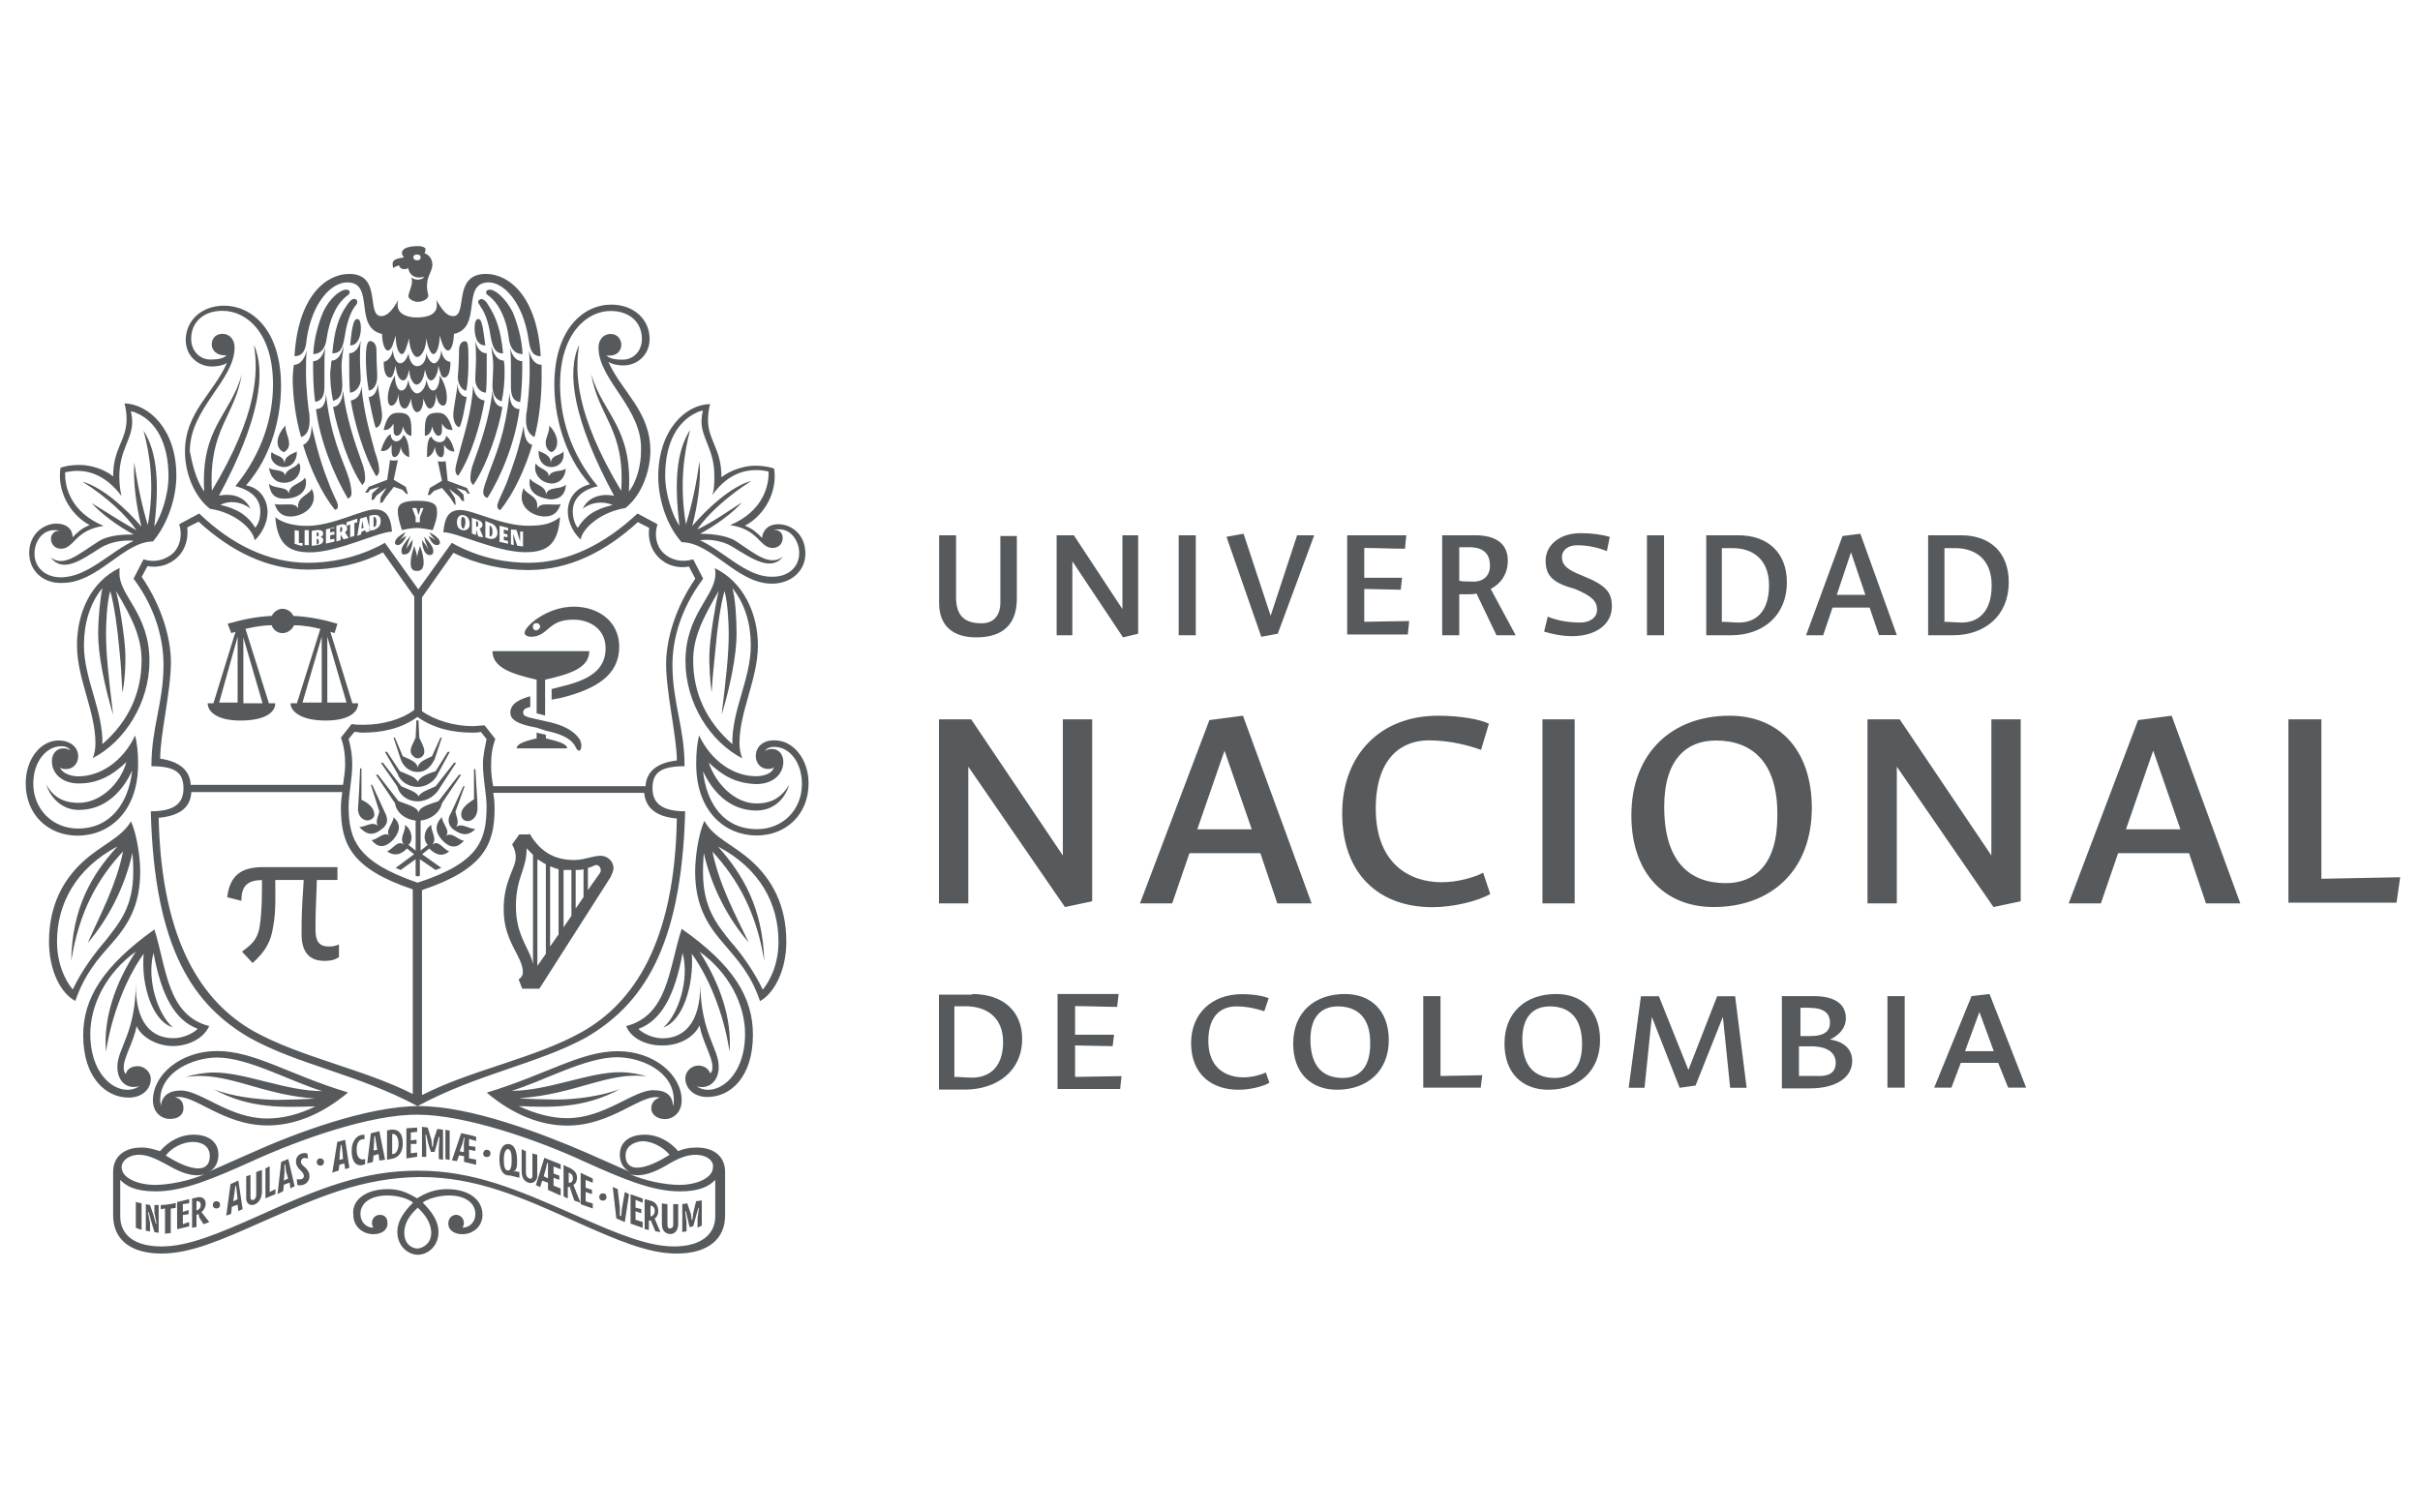 <?xml version="1.0" encoding="utf-8"?>
<!-- Generator: Adobe Illustrator 26.0.3, SVG Export Plug-In . SVG Version: 6.00 Build 0)  -->
<svg version="1.1" id="Capa_1" xmlns="http://www.w3.org/2000/svg" xmlns:xlink="http://www.w3.org/1999/xlink" x="0px" y="0px"
	 viewBox="0 0 160 100" style="enable-background:new 0 0 160 100;" xml:space="preserve">
<style type="text/css">
	.st0{fill:#565A5D;}
</style>
<path class="st0" d="M128.61,41.11c0.28,0,0.71,0.05,1.09,0.05c0.99,0,1.98-0.59,1.98-2.46c0-1.73-1.09-2.46-2.41-2.46h-0.71v4.88
	H128.61z M129.65,35.39c1.93,0,3.16,1.13,3.16,3.11c0,2.22-1.6,3.5-3.68,3.5h-1.65v-6.61H129.65z M122.38,36.52l-0.94,2.81h1.89
	L122.38,36.52z M123.61,40.17h-2.45L120.54,42h-1.13l2.41-6.56l1.18-0.15l2.41,6.7h-1.18L123.61,40.17z M113.89,41.11
	c0.28,0,0.71,0.05,1.09,0.05c0.99,0,1.98-0.59,1.98-2.46c0-1.73-1.09-2.46-2.41-2.46h-0.71v4.88H113.89z M114.93,35.39
	c1.93,0,3.21,1.13,3.21,3.11c0,2.22-1.6,3.5-3.68,3.5h-1.65v-6.61H114.93z M110.02,42h-1.13v-6.61h1.13V42z M102.19,37.07
	c0-1.04,0.94-1.82,2.31-1.82c0.75,0,1.46,0.1,1.93,0.25l-0.19,0.94c-0.61-0.25-1.27-0.39-1.98-0.39c-0.57,0-0.99,0.3-0.99,0.79
	c0,0.54,0.38,0.84,1.37,1.23c1.6,0.64,1.93,1.13,1.93,2.02c0,1.18-1.04,1.97-2.64,1.97c-0.66,0-1.37-0.15-1.84-0.3l0.24-0.99
	c0.61,0.25,1.32,0.39,2.17,0.39c0.57,0,1.09-0.3,1.09-0.84c0-0.54-0.28-0.89-1.46-1.38C102.71,38.55,102.19,38.1,102.19,37.07z
	 M98.51,37.41c0-0.79-0.42-1.23-1.37-1.23c-0.24,0-0.42,0-0.66,0v2.22c0.24,0.05,0.52,0.05,0.85,0.05
	C97.89,38.5,98.51,38.2,98.51,37.41z M96.48,39.29V42h-1.13v-6.61h2.17c1.37,0,2.17,0.54,2.17,1.68c0,0.89-0.47,1.53-1.13,1.87
	l1.65,3.06h-1.27l-1.32-2.76c-0.19,0.05-0.38,0.05-0.52,0.05C96.9,39.29,96.67,39.29,96.48,39.29z M89.02,35.39h3.96l-0.09,0.89
	c-0.9,0-1.79-0.05-2.69-0.05v1.97h2.5l-0.09,0.79l-2.41-0.05v2.17l2.97-0.05l-0.09,0.89h-4.01v-6.56H89.02z M81.09,35.49l1.13-0.2
	l1.79,5.42l1.75-5.32h1.13l-2.41,6.51l-1.09,0.2L81.09,35.49z M79.06,42h-1.13v-6.61h1.13V42z M74.25,42.14l-3.35-5.03V42h-1.04
	v-6.61H71l3.21,4.88v-4.88h1.04v6.51L74.25,42.14z M62.08,35.39h1.13v4.09c0,1.28,0.61,1.73,1.7,1.73c0.71,0,1.23-0.44,1.23-1.38
	v-4.39h1.09v4.14c0,1.68-0.9,2.56-2.69,2.56c-1.51,0-2.45-0.74-2.45-2.27V35.39z"/>
<path class="st0" d="M151.35,47.56h2.13V58.1l5.21-0.1l-0.24,1.68h-7.15V47.56H151.35z M142.36,49.63l-1.8,5.2h3.6L142.36,49.63z
	 M144.73,56.41h-4.69l-1.14,3.32h-2.13l4.59-12.12l2.22-0.29l4.54,12.41h-2.27L144.73,56.41z M131.8,59.97l-6.39-9.28v9.04h-1.94
	V47.56h2.13l6.06,9v-9h1.94v12.03L131.8,59.97z M113.44,48.96c-1.89,0-3.41,1.2-3.41,4.38c0,3.61,1.66,5.05,4.07,5.05
	c1.89,0,3.41-1.2,3.41-4.43C117.56,50.4,115.85,48.96,113.44,48.96z M113.3,59.97c-3.22,0-5.44-2.21-5.44-6.06
	c0-4.14,2.7-6.59,6.49-6.59c3.22,0,5.44,2.21,5.44,6.11C119.78,57.57,117.08,59.97,113.3,59.97z M104.11,59.73h-2.13V47.56h2.13
	V59.73z M98.53,59.11c-0.85,0.48-2.46,0.87-3.83,0.87c-3.46,0-5.96-2.12-5.96-6.21c0-3.8,2.46-6.45,6.34-6.45
	c1.47,0,2.79,0.24,3.36,0.53l-0.52,1.73c-0.8-0.29-2.04-0.63-3.46-0.63c-1.7,0-3.5,1.06-3.5,4.52c0,3.66,2.27,4.86,4.35,4.86
	c1.09,0,2.22-0.34,2.75-0.63L98.53,59.11z M80.96,49.63l-1.8,5.2h3.6L80.96,49.63z M83.33,56.41h-4.69l-1.14,3.32h-2.13l4.59-12.12
	l2.22-0.29l4.54,12.41h-2.27L83.33,56.41z M70.41,59.97l-6.39-9.28v9.04h-1.94V47.56h2.13l6.06,9v-9h1.94v12.03L70.41,59.97z"/>
<path class="st0" d="M69.87,65.72h4.09l-0.1,0.85c-0.93,0-1.85-0.05-2.78-0.05v1.89h2.58l-0.1,0.76l-2.48-0.05v2.08l3.07-0.05
	L74.06,72h-4.14v-6.28H69.87z M63.15,71.2c0.29,0,0.73,0.05,1.12,0.05c1.02,0,2.05-0.57,2.05-2.36c0-1.65-1.12-2.36-2.48-2.36H63.1
	v4.67H63.15z M64.27,65.72c2,0,3.31,1.09,3.31,2.97c0,2.12-1.66,3.35-3.8,3.35h-1.7v-6.28h2.19V65.72z"/>
<path class="st0" d="M130.87,66.91l-0.95,2.59h1.9L130.87,66.91z M132.11,70.27h-2.47l-0.62,1.64h-1.14l2.47-6.05l1.19-0.14
	l2.42,6.19h-1.19L132.11,70.27z M125.93,71.91h-1.14v-6.05h1.14V71.91z M121.37,70.27c0-0.68-0.57-1.09-1.62-1.09
	c-0.24,0-0.52,0-0.81,0v1.96c0.33,0,0.76,0,1.19,0C120.85,71.18,121.37,70.96,121.37,70.27z M120.99,67.63c0-0.64-0.38-1-1.43-1
	c-0.14,0-0.33,0-0.52,0v1.87c0.24,0,0.48,0,0.67,0C120.66,68.5,120.99,68.14,120.99,67.63z M117.86,65.86h2.04
	c1.38,0,2.14,0.5,2.14,1.46c0,0.68-0.48,1.14-1.05,1.41c0.71,0.09,1.47,0.5,1.47,1.41c0,1.09-1.05,1.82-2.8,1.82h-1.85v-6.1H117.86z
	 M109.21,67.23l-0.48,4.69h-1.05l0.81-6.05h1.19l1.95,4.87l1.9-4.87h1.19l0.76,6.05h-1.09l-0.48-4.69l-1.81,4.55h-0.05l-1,0.14
	L109.21,67.23z M102.46,66.54c-1,0-1.81,0.59-1.81,2.18c0,1.82,0.86,2.55,2.14,2.55c1,0,1.81-0.59,1.81-2.23
	C104.6,67.27,103.75,66.54,102.46,66.54z M102.37,72.05c-1.71,0-2.9-1.09-2.9-3.05c0-2.09,1.43-3.28,3.42-3.28
	c1.71,0,2.9,1.09,2.9,3.05C105.79,70.82,104.36,72.05,102.37,72.05z M94.1,65.86h1.14v5.28L98,71.09l-0.1,0.82h-3.8V65.86z
	 M88.45,66.54c-1,0-1.81,0.59-1.81,2.18c0,1.82,0.86,2.55,2.14,2.55c1,0,1.81-0.59,1.81-2.23C90.63,67.27,89.73,66.54,88.45,66.54z
	 M88.4,72.05c-1.71,0-2.9-1.09-2.9-3.05c0-2.09,1.43-3.28,3.42-3.28c1.71,0,2.9,1.09,2.9,3.05C91.82,70.82,90.39,72.05,88.4,72.05z
	 M83.93,71.59c-0.48,0.27-1.33,0.46-2.04,0.46c-1.81,0-3.14-1.05-3.14-3.09c0-1.91,1.33-3.23,3.37-3.23c0.81,0,1.47,0.14,1.76,0.27
	l-0.29,0.86c-0.43-0.14-1.09-0.32-1.85-0.32c-0.9,0-1.85,0.5-1.85,2.28c0,1.82,1.19,2.41,2.33,2.41c0.57,0,1.19-0.18,1.47-0.32
	L83.93,71.59z"/>
<path class="st0" d="M46.53,56.39c-0.05,0.71-0.05,0.9-0.05,1.28c0,2.32,0.89,3.41,1.79,4.54c0.71,0.8,1.55,1.94,2.16,3.22
	c0.47-0.57,1.04-1.66,1.04-3.17c0-2.51-1.22-4.83-4-6.29c1.65,1.85,2.96,4.07,3.06,7.57c-0.52-3.22-1.74-5.39-3.43-7.24
	c0.47,2.22,1.46,4.07,2.4,6.01C48.18,60.79,47.05,58.7,46.53,56.39z M46.86,50.42c0.47,1.42,1.74,2.7,3.15,2.7
	c0.99,0,1.65-0.38,2.16-1.23c-0.28,0.99-1.08,1.7-2.16,1.7c-1.79,0-2.92-1.28-3.53-2.6c0.24,2.13,1.36,3.83,3.58,3.83
	c1.69,0,2.96-1.28,2.96-2.98c0-1.42-0.8-2.46-1.84-2.46c-0.19,0-0.47,0.05-0.61,0.28c0.14-0.09,0.24-0.14,0.47-0.14
	c0.47,0,0.75,0.38,0.75,0.85c0,0.8-0.66,1.47-1.79,1.47C48.65,51.8,47.76,51.28,46.86,50.42z M49.97,51.32
	c0.28,0,1.04-0.05,1.22-0.62c-0.05,0.09-0.19,0.14-0.42,0.14c-0.47,0-0.8-0.38-0.8-0.85c0-0.61,0.47-1.04,1.18-1.04
	c1.27-0.05,2.31,1.23,2.31,2.84c0,2.08-1.51,3.45-3.43,3.45c-2.07,0-4-1.56-4-4.73c0-0.71,0.05-1.32,0.19-1.89
	C47.05,50.38,48.56,51.32,49.97,51.32z M49.87,57.1c1.08,1.04,2.12,2.65,2.12,5.16c0,1.89-0.8,3.41-1.74,3.93
	c-0.61-1.8-1.51-2.74-2.31-3.69c-1.08-1.23-1.98-2.51-1.98-4.87c0-1.04,0.24-2.55,0.61-3.36C47.19,55.44,48.6,55.87,49.87,57.1z
	 M46.91,43.04c0.05-0.99,0.38-3.08,0.61-3.97c-1.08,1.85-1.69,3.08-1.69,4.59c0,2.13,0.85,4.02,2.59,5.54
	c-0.05-2.22,1.22-4.31,1.22-6.53c0-1.42-0.38-2.74-1.22-3.79c0.19,0.62,0.28,1.99,0.28,3.03c0,1.37-0.42,3.5-0.99,5.35
	c0.28-2.32,0.47-3.93,0.47-5.35c0-0.62-0.05-1.99-0.28-2.84c-0.28,1.04-0.47,2.41-0.61,3.97c-0.09,0.9-0.19,1.85-0.24,2.74
	C46.96,45.17,46.86,43.9,46.91,43.04z M50.11,42.67c0,2.22-1.22,4.35-1.22,6.48c0,0.28,0.05,0.66,0.19,0.99
	c-2.12-1.09-3.76-3.64-3.76-6.43c0-3.08,1.98-4.31,1.98-5.77c0-0.14,0-0.24-0.05-0.38C49.12,38.45,50.11,40.54,50.11,42.67z
	 M45.83,81.08l-0.24,0.05l-0.24-1.04h-0.05l0.09,0.71v0.61l-0.28,0.05v-1.85l0.33-0.05l0.24,0.71l0.05,0.38h0.05l0.05-0.43l0.19-0.8
	l0.38-0.05v1.66l-0.28,0.14v-0.61l0.09-0.71l-0.05,0.05L45.83,81.08z M52.84,36.56c0-0.71-0.47-1.56-1.32-1.56
	c-0.09,0-0.24,0-0.38,0.05c0.38-0.05,0.61,0.19,0.61,0.52c0,0.38-0.28,0.66-0.66,0.66c-0.89,0-0.89-1.23-2.82-1.51
	c2.16-0.9,2.59-2.6,2.54-3.55c-0.28-0.05-0.47-0.09-0.8-0.09c-0.85,0-1.93,0.28-2.92,1.66c0.14-0.38,0.14-0.8,0.14-1.28
	c0-1.75-0.85-2.46-0.85-3.6c0-0.24,0.05-0.52,0.09-0.71c-0.09,0-0.24,0.05-0.33,0.09c-1.32,0.57-2.16,1.99-2.16,4.21
	c0,1.28,0.52,2.7,0.94,3.31c-0.33-2.74-0.24-4.87,0.71-6.34c-0.42,1.56-0.71,3.69-0.28,6.25c0.38-1.23,0.71-2.74,0.89-4.16
	c0.14,1.32-0.14,2.98-0.47,4.26c0.99-1.14,2.54-2.6,3.91-2.98c-1.55,0.99-2.92,2.22-3.58,3.22c1.08-0.52,2.07-1.23,2.96-1.8
	c-0.61,0.71-1.79,1.56-2.78,2.08c0.52,0,1.65,0.05,2.35,0.47c1.36,0.9,2.26,1.7,3.15,1.04c-0.8,0.99-1.98,0.19-3.29-0.61
	c-0.89-0.57-1.88-0.52-2.21-0.47c1.55,0.71,3.06,2.41,4.71,2.41C52.09,38.17,52.84,37.51,52.84,36.56z M44.13,79.62v1.32
	c0,0.24,0.05,0.28,0.19,0.28c0.05,0,0.19-0.05,0.19-0.24v-1.37h0.33v1.32c0,0.43-0.24,0.66-0.52,0.66c-0.28,0-0.56-0.19-0.56-0.66
	v-1.37L44.13,79.62z M45.07,35.85c-0.99-1.09-1.55-2.84-1.55-4.35c0-3.08,1.84-4.78,3.43-4.78c-0.09,0.33-0.14,0.71-0.14,1.04
	c0,1.37,0.89,1.89,0.89,3.79c0.61-0.47,1.51-0.76,2.21-0.76s1.13,0.14,1.27,0.19c0.24,1.51-0.61,3.08-1.93,3.78
	c0.52,0.19,0.85,0.52,1.13,0.8c0.05-0.47,0.38-0.9,1.08-0.9c0.85,0,1.79,0.66,1.79,1.94c0,1.14-0.94,1.99-2.21,1.99
	C48.74,38.6,47.05,35.85,45.07,35.85z M43.29,80.04c0-0.19-0.14-0.33-0.28-0.33v0.71C43.15,80.42,43.29,80.28,43.29,80.04z
	 M43.33,81.41l-0.24-0.57l-0.05-0.14h-0.14v0.62l-0.28-0.05v-1.99L43,79.38c0.38,0.09,0.52,0.38,0.52,0.71
	c0,0.24-0.14,0.43-0.24,0.47l0.38,0.9L43.33,81.41z M49.26,68.36c0-1.94-1.08-4.07-3.01-5.44c1.36,2.13,2.16,4.45,1.98,6.62
	c-0.28-1.99-1.13-4.59-2.49-6.48c0.14,2.13-0.61,4.45-1.88,4.87c0.99-0.85,1.74-3.17,1.27-4.92c-0.52,2.84-1.41,4.45-2.92,5.02
	c0.28,0.28,0.94,0.62,1.6,0.62c1.36,0,2.49-0.95,2.49-3.55v-0.14v0.14c0.05,3.22,1.22,4.21,1.22,5.44c0,0.99-0.71,1.51-1.46,1.28
	C47.19,72.61,49.26,71.38,49.26,68.36z M42.49,81.18l-0.8-0.28v-1.94l0.8,0.28v0.28l-0.47-0.19v0.52l0.38,0.09v0.28l-0.38-0.14v0.57
	l0.47,0.14V81.18z M45.97,76.35c-0.61,0-1.22,0.28-1.93,0.71c-0.75,0.43-1.6,0.8-2.4,0.57c0.99,0.43,2.31,0.71,3.29,0.71
	c1.08,0,2.21-0.43,2.21-1.18C47.19,76.78,46.77,76.35,45.97,76.35z M41.4,67.84c2.78-0.71,2.82-3.83,3.67-6.43
	c3.43,2.41,4.71,4.54,4.71,7c0,2.84-1.51,4.12-3.01,4.12c-0.89,0-1.46-0.57-1.46-1.23c0-0.47,0.42-0.85,0.85-0.85
	c0.47,0,0.71,0.28,0.8,0.52c0.14-0.14,0.14-0.24,0.14-0.47c0-0.61-0.66-1.66-0.85-2.7c-0.38,0.8-1.36,1.32-2.4,1.32
	C42.82,69.16,41.73,68.69,41.4,67.84z M41.36,76.4c0,0.52,0.28,0.8,0.75,0.8c0.71,0,1.55-0.47,2.16-0.85
	c-0.38-0.47-1.13-0.9-1.79-0.9C41.83,75.5,41.36,75.83,41.36,76.4z M41.31,78.81l0.28,0.14l-0.28,1.85l-0.56-0.24l-0.24-2.08
	l0.33,0.14l0.14,1.23v0.52l0.09,0.05l0.05-0.52L41.31,78.81z M39.62,79.14c0-0.14,0.09-0.24,0.24-0.24s0.24,0.09,0.24,0.24
	c0,0.14-0.09,0.24-0.24,0.24S39.62,79.29,39.62,79.14z M39.43,57.19c-0.14,0-0.28,0.14-0.56,0.19v1.47l0.8-1.14
	C39.8,57.52,39.66,57.19,39.43,57.19z M39.19,79.9l-0.8-0.28v-2.08l0.8,0.38v0.28l-0.47-0.19v0.52l0.42,0.14v0.28l-0.42-0.14v0.62
	l0.47,0.14V79.9z M38.58,57.47c-0.14,0.05-0.33,0.05-0.52,0.05v2.55l0.52-0.76V57.47z M37.88,77.91c0-0.24-0.14-0.33-0.28-0.38v0.66
	C37.69,78.24,37.88,78.15,37.88,77.91z M37.97,79.38l-0.24-0.71l-0.05-0.19h-0.14v0.76l-0.28-0.14v-2.08l0.28,0.14
	c0.47,0.19,0.61,0.43,0.61,0.71c0,0.14-0.05,0.38-0.24,0.47l0.47,1.18L37.97,79.38z M37.26,57.52v3.79l0.52-0.76v-3.03
	C37.59,57.52,37.45,57.52,37.26,57.52z M39.57,22.98c0-0.52,0.33-0.9,0.8-0.9s0.71,0.38,0.71,0.71c0,0.38-0.28,0.8-0.99,0.71
	c0.24,0.24,0.66,0.28,1.08,0.28c0.71,0,1.27-0.57,1.27-1.37c0-1.09-0.8-1.85-2.07-1.85c-1.55,0-3.34,1.47-3.34,4.87
	c0,2.13,0.66,4.54,2.49,6.72c-1.08,0.24-1.65,0.85-1.65,1.66c0,0.47,0.14,0.85,0.33,1.09c0.47-0.76,1.08-1.23,2.31-1.51
	c-0.66-0.28-1.41-0.19-1.98,0.24c0.33-0.71,1.13-1.04,2.07-0.85c-2.73-5.06-3.15-8.19-2.31-9.98c-0.28,1.8-0.28,4.54,2.78,9.65
	c0.28-4.07-1.51-4.87-1.98-7.71c0.8,2.7,2.73,3.5,2.49,7.76c0.56-0.71,0.8-1.85,0.8-2.65C42.53,27.01,39.57,25.16,39.57,22.98z
	 M36.65,25.44c0-3.69,1.93-5.3,3.76-5.3c1.51,0,2.54,0.99,2.54,2.27c0,1.04-0.8,1.75-1.74,1.75c-0.28,0-0.71-0.05-0.99-0.24
	C41.12,25.92,43,27.19,43,29.8c0,1.32-0.56,2.93-1.65,3.79c-1.55,0.24-2.82,1.28-2.96,2.08c-0.42-0.38-0.85-1.09-0.85-1.85
	c0-0.8,0.47-1.56,1.46-1.8C37.22,30.03,36.65,27.34,36.65,25.44z M36.93,57.47c-0.24-0.05-0.38-0.14-0.56-0.19v5.3l0.56-0.8V57.47z
	 M36.46,29.89c-0.19-0.05-0.38-0.28-0.38-0.61c0-0.38,0.24-0.66,0.24-1.14c0.28,0.28,0.52,0.71,0.52,1.09S36.65,29.84,36.46,29.89z
	 M35.95,77.77l0.28,0.14v-0.99l-0.05-0.05l-0.09,0.38L35.95,77.77z M36.46,30.88c-0.56,0-0.89-0.47-0.85-1.09
	c0.14,0.14,0.85,0.24,0.8,0.85c0.05-0.62,0.61-0.47,0.85-0.8v0.28C37.26,30.51,36.93,30.88,36.46,30.88z M36.09,57.14
	c-0.19-0.09-0.38-0.24-0.56-0.33v7.05l0.56-0.8V57.14z M37.08,79.05l-0.85-0.38V78.2l-0.38-0.14l-0.14,0.43l-0.28-0.14l0.56-1.8
	l1.08,0.43v0.33l-0.47-0.19v0.47l0.38,0.14v0.28l-0.38-0.14v0.52l0.47,0.19V79.05z M35.38,30.93c0-0.14,0-0.19,0.05-0.28
	c0.24,0.38,0.85,0.38,0.85,0.85c0.19-0.47,0.85-0.28,1.13-0.52c-0.05,0.61-0.42,0.99-0.94,0.99C35.81,31.93,35.38,31.45,35.38,30.93
	z M35.71,41.44c0-0.14-0.09-0.24-0.24-0.24s-0.24,0.09-0.24,0.24c0,0.14,0.09,0.24,0.24,0.24C35.62,41.62,35.71,41.53,35.71,41.44z
	 M35.01,31.93c0-0.14,0-0.24,0.05-0.28c0.19,0.38,1.04,0.43,1.04,1.04c0.14-0.57,0.99-0.28,1.32-0.66
	c-0.05,0.71-0.42,0.99-1.04,0.99C35.62,32.92,35.01,32.59,35.01,31.93z M35.81,24.12v0.85c0,1.14-0.14,2.7-0.47,3.93
	c-0.28-0.14-0.56-0.43-0.56-1.09c0-0.19,0-0.43,0.05-0.62c0.05-0.43,0.19-1.47,0.19-2.65c0-0.43,0-0.9-0.05-1.37
	C35.15,23.93,35.52,24.12,35.81,24.12z M36.51,45.55l0.52-0.14c1.88-0.43,3.01-1.09,3.01-2.55c0-1.23-0.99-1.89-2.12-1.89
	c-0.8,0-1.22,0.19-1.74,0.66c-0.38,0.33-0.66,0.47-1.08,0.47c-0.24,0-0.42-0.14-0.42-0.24c0-0.47,1.51-1.75,3.25-1.75
	c1.65,0,3.01,0.99,3.01,2.65c0,1.89-1.55,2.79-3.76,3.36l-0.71,0.14v-0.71H36.51z M35.52,76.35v1.42c0,0.28-0.28,0.52-0.56,0.43
	c-0.28-0.09-0.47-0.28-0.47-0.8v-1.42l0.28,0.14v1.37c0,0.24,0.09,0.38,0.24,0.43c0.14,0.05,0.19-0.05,0.19-0.19v-1.47L35.52,76.35z
	 M34.49,32.87c0-0.19,0.05-0.38,0.14-0.62c0.05,0.38,0.89,0.52,0.89,1.14v0.24c0.14-0.28,0.42-0.28,0.66-0.28
	c0.61,0,0.8,0.05,0.89-0.05c-0.14,0.52-0.47,0.85-1.04,0.85C35.33,34.15,34.49,33.68,34.49,32.87z M36.09,48.58v0.24
	c0.85,0.19,1.41,0.38,1.41,0.66h-3.34c0-0.28,0.47-0.47,1.32-0.66v-0.38L36.09,48.58z M34.11,59.93c0,1.99,0.94,2.79,1.13,3.83
	v-7.24l-0.42-0.43C34.82,57.52,34.11,57.99,34.11,59.93z M34.3,72.61c0.38,0.05,2.16,0.09,2.49,0.09c1.27,0,3.06-0.24,4.23-0.71
	c-2.4,1.32-4.66,1.23-6.73,1.14c1.13,0.52,2.21,0.8,3.2,0.8c2.49,0,4.38-1.85,5.69-1.85c0.8,0,1.27,0.28,1.32,1.04
	c0.05-0.09,0.05-0.28,0.05-0.38c0-1.94-2.21-2.84-3.76-2.84c-2.07,0-4.94,1.61-6.96,2.22c2.4,0,5.08-1.23,7.15-1.23
	c0.66,0,1.36,0.14,1.79,0.28C40.23,70.82,38.02,72.38,34.3,72.61z M33.78,35v0.99l0.19,0.05l-0.05-0.76l0.28,0.8l0.38,0.05v-0.99
	h-0.19v0.66l-0.24-0.76L33.78,35z M34.53,23.88c0,0.8,0,1.7-0.14,2.7c-0.56-0.05-0.61-0.61-0.61-1.04v-1.23c0-0.43,0-0.85-0.05-1.32
	C33.88,23.69,34.25,23.88,34.53,23.88z M35.48,48.11c-1.41-0.24-1.74-0.61-1.74-0.99s0.24-0.8,1.32-1.09v0.71
	c-0.38,0.09-0.47,0.19-0.47,0.38c0,0.19,0.14,0.28,0.89,0.43l0.61,0.14c1.65,0.33,2.07,0.95,2.26,1.23
	c0.05,0.14,0.09,0.28,0.09,0.33c0,0.19-0.05,0.38-0.14,0.38c-0.38,0,0.05-0.85-2.21-1.32L35.48,48.11z M33.31,76.68
	c0,0.38,0.05,0.71,0.28,0.71c0.19,0,0.24-0.28,0.24-0.71c0-0.38-0.05-0.71-0.28-0.71C33.41,76.02,33.31,76.26,33.31,76.68z
	 M35.01,55.11c0.8,1.37,1.84,1.75,2.96,1.75c0.66,0,1.22-0.28,1.74-0.28c0.47,0,0.85,0.38,0.85,0.8c0,0.24-0.14,0.47-0.19,0.61
	l-4.71,7.38h-1.13l-0.24-0.61c0.19-0.14,0.28-0.28,0.28-0.47c0-1.09-1.27-1.99-1.27-4.16c0-1.94,0.8-2.7,0.8-3.45
	c0-0.24-0.05-0.52-0.24-0.85l0.47-0.66h0.66V55.11z M33.73,77.72h-0.05c-0.47,0-0.66-0.43-0.66-1.09c0-0.57,0.19-0.99,0.56-0.99
	c0.42,0,0.61,0.43,0.61,1.14c0,0.38-0.05,0.62-0.28,0.71l0.19-0.05l0.24,0.05v0.38L33.73,77.72z M32.98,35.81l0.61,0.14v-0.19
	l-0.28-0.05v-0.24l0.24,0.05v-0.19l-0.24-0.05V35l0.28,0.09v-0.19l-0.56-0.14v1.04H32.98z M35.19,29.42
	c-0.47,1.56-1.22,3.22-2.12,4.31c-0.14-0.05-0.19-0.14-0.19-0.28c0-0.24,0.28-0.71,0.61-1.51c0.38-1.04,0.8-2.13,1.13-3.78
	C34.68,28.99,34.82,29.28,35.19,29.42z M35.48,47.16v-2.22c-1.65-0.38-2.92-0.8-2.92-1.89h6.4c0,1.09-1.22,1.51-2.92,1.89v2.37
	L35.48,47.16z M33.31,23.84c0.05,0.24,0.05,0.47,0.05,0.8c0,0.62-0.05,1.23-0.19,1.89c-0.52-0.14-0.61-0.62-0.61-1.09
	c0-0.28,0.05-0.85,0.05-1.28c0-0.28-0.05-0.71-0.14-1.28C32.7,23.65,33.03,23.84,33.31,23.84z M32.56,35.19
	c0,0.24-0.09,0.28-0.19,0.28v-0.71C32.46,34.76,32.56,34.86,32.56,35.19z M43.95,73.99c-0.47,0-0.89-0.28-0.89-0.71
	c0-0.38,0.24-0.62,0.56-0.71c-1.18-0.33-3.11,1.85-6.12,1.85c-1.74,0-3.58-0.71-5.32-2.18c3.91-1.18,6.21-2.74,8.66-2.74
	c2.4,0,4.23,1.56,4.23,3.26C45.07,73.51,44.56,73.99,43.95,73.99z M33.64,22.37c-0.14-1.23-0.61-2.13-1.08-2.6
	c-0.24-0.24-0.42-0.28-0.42-0.43s0.14-0.19,0.24-0.19c0.38,0,1.04,0.57,1.51,1.47c0.28,0.66,0.61,1.7,0.66,2.79
	C34.06,23.41,33.73,23.08,33.64,22.37z M32.37,35.62c0.24,0.05,0.52-0.05,0.52-0.38c0-0.28-0.14-0.57-0.47-0.66l-0.33-0.14v1.09
	L32.37,35.62z M31.95,76.26c0-0.14,0.09-0.24,0.24-0.24c0.14,0,0.24,0.09,0.24,0.24c0,0.14-0.09,0.24-0.24,0.24
	C32.04,76.49,31.95,76.45,31.95,76.26z M34.35,27.05c-0.28,2.18-1.22,4.45-2.12,5.87c-0.19-0.05-0.28-0.19-0.28-0.38
	c0-0.28,0.19-0.71,0.38-1.28c0.38-1.04,1.08-2.55,1.36-5.3C33.69,26.72,33.97,27.05,34.35,27.05z M32.46,22.37
	c-0.09-0.66-0.28-1.56-0.71-2.13c-0.05-0.14-0.14-0.19-0.14-0.28c0-0.09,0.14-0.19,0.19-0.19c0.19,0,0.38,0.19,0.47,0.38
	c0.52,0.8,0.85,1.66,0.99,3.22C32.79,23.36,32.61,23.08,32.46,22.37z M31.62,34.67c0,0.14-0.05,0.19-0.14,0.14v-0.38
	C31.62,34.48,31.62,34.58,31.62,34.67z M32.18,23.36v1.04c0,0.47,0,0.99-0.05,1.56c-0.38,0-0.71-0.38-0.71-0.9
	c0-0.28,0.05-0.8,0.05-1.32c0-0.38,0-0.71-0.05-1.23C31.52,23.03,31.81,23.36,32.18,23.36z M31.62,21.09c0.19,0,0.28,0.24,0.47,1.75
	c-0.56,0-0.71-0.61-0.71-1.14C31.38,21.28,31.48,21.09,31.62,21.09z M31.95,35.52l-0.24-0.57c0.14-0.05,0.19-0.14,0.19-0.24
	c0-0.19-0.14-0.28-0.42-0.38l-0.28-0.09v1.04l0.28,0.09V35l0.14,0.47L31.95,35.52z M33.22,26.91c-0.24,1.47-1.04,3.88-1.93,5.16
	c-0.14-0.14-0.19-0.24-0.19-0.43c0-0.28,0.05-0.66,0.24-1.14c0.42-1.14,1.04-2.93,1.22-4.68C32.61,26.58,32.84,26.86,33.22,26.91z
	 M30.77,54.26c-0.19-0.05-0.28-0.24-0.28-0.43c0-0.38,0.42-0.71,0.85-0.99v-1.99h0.09c0.14,2.13,0.14,2.37,0.14,2.6
	C31.57,54.02,31.15,54.4,30.77,54.26z M30.63,34.95c-0.14-0.05-0.14-0.24-0.14-0.38c0-0.24,0-0.43,0.14-0.38
	c0.14,0.05,0.14,0.19,0.14,0.43C30.72,34.76,30.72,34.95,30.63,34.95z M30.39,76.12l0.28,0.05V75.6l0.05-0.38h-0.05l-0.09,0.38
	L30.39,76.12z M30.35,23.17c0-0.43,0.19-0.61,0.38-0.61c0.19,0,0.24,0.19,0.24,1.09c0,0.71,0,1.42-0.14,2.18
	c-0.24,0-0.56-0.38-0.56-0.9C30.3,24.54,30.35,23.93,30.35,23.17z M30.58,35.05c0.24,0.05,0.47-0.09,0.47-0.38
	c0-0.28-0.09-0.57-0.42-0.61c-0.24-0.05-0.42,0.14-0.42,0.47C30.21,34.76,30.3,35,30.58,35.05z M32.04,26.48
	c-0.24,1.47-0.89,3.69-1.74,4.97c-0.14-0.05-0.19-0.24-0.19-0.38c0-0.28,0.14-0.66,0.28-1.23c0.28-1.09,0.8-2.6,0.89-4.35
	C31.38,26.25,31.76,26.44,32.04,26.48z M30.86,26.25c-0.14,0.62-0.24,1.47-0.47,1.99c-0.24,0-0.42-0.38-0.42-0.8
	s0.24-1.47,0.28-2.08C30.25,26.01,30.63,26.25,30.86,26.25z M31.48,77.01l-0.8-0.19v-0.38l-0.33-0.05l-0.14,0.38l-0.33-0.05
	l0.61-1.8c0.24,0.05,0.71,0.14,0.99,0.24v0.28l-0.47-0.14v0.47l0.42,0.05v0.28l-0.42-0.09v0.57l0.47,0.09V77.01z M30.02,54.87
	c-0.47-0.33-0.42-0.8-0.19-1.14l0.8-1.75h0.09l-0.61,1.7c0.05,0.28,0.28,0.66,0.05,0.99c0.42-0.28,0.8,0.14,1.27,0.14
	C31.05,55.2,30.63,55.3,30.02,54.87z M29.45,74.7l0.28,0.05v1.94l-0.28-0.05V74.7z M30.44,33.72c0.85,0,2.73,1.04,4.47,1.04
	c1.04,0,1.55-0.14,2.12-0.57c-0.14,1.85-0.89,2.32-2.31,2.32c-1.88,0-4.52-1.32-5.41-1.32C29.41,34.15,29.69,33.72,30.44,33.72z
	 M29.22,55.53c-0.47-0.52-0.47-1.04,0-1.51c0,0.43,0.61,0.9,0.24,1.28c0.38-0.38,0.85,0.28,1.22,0.28
	C30.3,56.01,29.83,56.2,29.22,55.53z M28.89,36.04c-0.14,0-0.33-0.05-0.56-0.61c0.19,0.14,0.14,0.05,0.47,0.28
	c-0.19-0.19-0.28-0.28-0.42-0.52c0.47,0.24,0.71,0.47,0.71,0.71C29.08,35.95,29.03,36.04,28.89,36.04z M30.02,33.3l-0.24-0.38
	l-0.56-0.66l-0.52,0.19l-0.28,0.28h-0.14l0.14-0.47l0.8-0.47l-0.28-1.32c0.05,0.05,0.14,0.05,0.28,0.05s0.19,0,0.24-0.05l0.14,1.32
	l1.27,0.47l0.19,0.38h-0.14l-0.14-0.19l-0.61-0.19l0.47,0.43l0.05,0.43h-0.14l-0.19-0.28l-0.66-0.52l0.38,0.62l0.05,0.43h-0.09V33.3
	z M29.36,29.37v0.43c0,0.24-0.05,0.43-0.19,0.43c-0.19,0-0.38-0.24-0.42-0.71c-0.05,0.38-0.28,0.66-0.52,0.71
	c0-0.8,0.05-1.23,0.28-1.37c0.14,0.28,0.38,0.38,0.56,0.38c0.24,0,0.42-0.19,0.42-0.43c0.24,0.19,0.42,0.47,0.56,1.04
	C29.78,29.89,29.41,29.61,29.36,29.37z M29.22,28v0.38c0,0.28-0.05,0.43-0.24,0.43c-0.14,0-0.28-0.19-0.42-0.62
	c0,0.28-0.19,0.62-0.47,0.62v-0.38c0-0.9,0.19-1.14,0.85-1.14c0.47,0,0.71,0.24,0.99,1.14C29.69,28.42,29.45,28.42,29.22,28z
	 M27.95,72.38c3.25-1.66,7.43-2.41,10.54-4.16c3.34-1.89,6.12-5.82,6.26-14.1c-1.51-0.14-2.07-0.8-2.16-1.7h-9.98
	c0.05,0.28,0.09,0.62,0.09,1.04c0,2.37-0.71,4.02-4.8,5.39v13.53H27.95z M28.42,36.7c-0.19,0-0.47-0.14-0.52-0.99
	c0.14,0.19,0.24,0.28,0.42,0.62c-0.14-0.38-0.19-0.47-0.28-0.85c0.42,0.43,0.61,0.71,0.61,0.99C28.65,36.61,28.56,36.7,28.42,36.7z
	 M45.55,37.46c-0.75,0.14-1.51-0.09-2.02-0.62c-0.47-0.47-0.71-1.18-0.61-1.94l-0.75-0.38c-2.12,1.94-4.52,3.17-7.25,3.17
	c-1.65,0-3.39-0.38-4.94-1.14L27.9,39.5v7.52c0.85,0.61,2.16,0.99,3.34,0.99c0.28,0,0.52-0.05,0.8-0.05l0.71,0.9
	c-0.24,0.62-0.28,1.23-0.28,1.8c0,0.47,0.05,0.9,0.14,1.32h10.07c0.05-0.99,0.8-1.56,2.07-1.7c0-1.56-0.71-4.45-0.71-6.39
	c0-1.51,0.56-3.64,1.93-5.63L45.55,37.46z M28.32,75.64l-0.14-0.62h-0.05l0.05,0.85v0.62H27.9v-1.99l0.38,0.05l0.24,0.8l0.05,0.47
	h0.05l0.05-0.47l0.24-0.71l0.38,0.05v1.99l-0.28-0.05v-0.61l0.05-0.85h-0.05l-0.14,0.52l-0.14,0.47h-0.24L28.32,75.64z M27.57,17.21
	c0.14,0,0.24-0.05,0.24-0.19c0-0.14-0.09-0.19-0.24-0.19s-0.24,0.05-0.24,0.19C27.34,17.16,27.48,17.21,27.57,17.21z M27.48,34.2
	v0.33h0.28V34.2l0.24-0.61h-0.19l-0.14,0.47l-0.14-0.47h-0.28L27.48,34.2z M27.62,50.14c-0.19,0-0.47-0.24-0.47-0.47
	c0-0.28,0.14-0.47,0.33-0.9l0.05-1.14h0.14l0.05,1.14c0.19,0.43,0.33,0.62,0.33,0.9C28.09,49.9,27.85,50.14,27.62,50.14z
	 M27.57,37.75c-0.24,0-0.42-0.09-0.42-0.52c0-0.28,0.05-0.57,0.24-1.14c0.05,0.24,0.19,0.47,0.19,0.85c0-0.38,0.14-0.61,0.19-0.85
	c0.19,0.52,0.24,0.8,0.24,1.14C27.99,37.6,27.85,37.75,27.57,37.75z M26.87,76.59V74.6l0.71-0.05v0.28l-0.42,0.05v0.52l0.38-0.05
	v0.28h-0.38v0.62l0.42-0.05v0.28L26.87,76.59z M28.51,81.51c0-0.66-0.42-1.23-0.89-1.66c-0.47,0.43-0.89,0.95-0.89,1.66
	c0,0.71,0.47,1.04,0.89,1.04C27.99,82.5,28.51,82.22,28.51,81.51z M26.54,36.42c0-0.24,0.19-0.52,0.61-0.99
	c-0.14,0.38-0.19,0.47-0.28,0.85c0.19-0.28,0.28-0.43,0.42-0.62c-0.05,0.85-0.33,0.99-0.52,0.99C26.63,36.7,26.54,36.61,26.54,36.42
	z M28.61,35.05c-0.28-0.05-0.71-0.14-1.04-0.14c-0.24,0-0.66,0.05-0.99,0.14c-0.14-0.38-0.28-0.9-0.28-1.28
	c0-0.47,0.38-0.66,1.27-0.66c0.99,0,1.32,0.19,1.32,0.66C28.94,34.15,28.75,34.67,28.61,35.05z M26.11,35.9
	c0-0.24,0.24-0.47,0.71-0.71c-0.14,0.24-0.24,0.38-0.42,0.52c0.38-0.24,0.28-0.19,0.47-0.28c-0.24,0.52-0.47,0.61-0.56,0.61
	C26.16,36.04,26.11,35.95,26.11,35.9z M27.62,51.04c-0.61,0-0.99-0.43-1.13-0.85l-0.47-1.42h0.09L26.63,50
	c0.42,0.19,0.99,0.38,0.99,0.8c0-0.43,0.56-0.61,0.94-0.8l0.56-1.23h0.09l-0.47,1.42C28.51,50.66,28.18,51.04,27.62,51.04z
	 M26.35,75.64c0-0.47-0.19-0.71-0.42-0.66v1.32C26.16,76.35,26.35,76.02,26.35,75.64z M28.23,18.96c0,0.28,0.09,0.52,0.09,0.57
	c0,0.24-0.38,0.43-0.71,0.43c-0.24,0-0.61-0.19-0.61-0.38s0.24-0.62,0.24-0.99c0-0.05,0-0.14-0.05-0.24
	c0.14,0.09,0.28,0.14,0.42,0.14s0.38-0.05,0.42-0.19c-0.71,0.19-0.99-0.24-1.04-0.57c-0.28,0.14-0.56,0.05-0.61-0.19
	c-0.14,0.05-0.28,0.09-0.38,0.19c-0.14-0.52,0.05-0.61,0.71-0.71c-0.09-0.09-0.14-0.24-0.14-0.28c0-0.28,0.33-0.47,1.08-0.47
	c0.33,0,0.56,0.14,0.47,0.28c0,0.14-0.05,0.14-0.05,0.19c0.38,0.14,0.52,0.47,0.52,0.8C28.51,18.11,28.23,18.21,28.23,18.96z
	 M27.57,26.01c0.28,0,0.61-0.43,0.61-0.9c0.14,0.47,0.24,0.71,0.47,0.71s0.42-0.43,0.42-0.99c0.38,0.57,0.47,1.09,0.47,1.47
	c0,0.43-0.14,0.52-0.24,0.52c-0.19,0-0.42-0.24-0.47-0.8c0,0.66-0.19,0.99-0.42,0.99c-0.14,0-0.28-0.24-0.42-0.66
	c0,0.57-0.19,0.9-0.42,0.9c-0.19,0-0.38-0.38-0.38-0.9c-0.14,0.43-0.28,0.66-0.42,0.66c-0.24,0-0.42-0.28-0.42-0.99
	c-0.05,0.52-0.28,0.8-0.47,0.8c-0.14,0-0.24-0.14-0.24-0.52s0.14-0.9,0.47-1.47c0,0.57,0.19,0.99,0.42,0.99
	c0.24,0,0.38-0.24,0.47-0.71C27.05,25.59,27.34,26.01,27.57,26.01z M25.59,74.74l0.24-0.05c0.47-0.05,0.8,0.19,0.8,0.9
	c0,0.71-0.38,0.99-0.8,1.04l-0.24,0.05V74.74z M27.62,52.03c-0.61,0-1.18-0.38-1.32-0.85l-0.85-1.47h0.14l0.85,1.28
	c0.42,0.19,1.08,0.38,1.18,0.71c0.14-0.38,0.75-0.57,1.18-0.71l0.8-1.28h0.14l-0.8,1.47C28.75,51.65,28.18,52.03,27.62,52.03z
	 M27.57,24.21c0.38,0,0.61-0.38,0.61-0.85c0.14,0.47,0.38,0.66,0.52,0.66c0.24,0,0.47-0.43,0.47-0.9c0.05,0.43,0.28,0.8,0.61,0.8
	c0,0.66-0.14,1.04-0.42,1.04c-0.19,0-0.24-0.28-0.38-0.8c0,0.47-0.24,0.99-0.47,0.99c-0.19,0-0.28-0.19-0.42-0.71
	c-0.05,0.57-0.28,0.99-0.56,0.99c-0.19,0-0.47-0.43-0.47-0.99c-0.14,0.57-0.24,0.71-0.42,0.71c-0.24,0-0.47-0.47-0.47-0.99
	c-0.14,0.47-0.19,0.8-0.38,0.8c-0.28,0-0.42-0.38-0.42-1.04c0.24,0,0.56-0.38,0.61-0.8c0,0.47,0.24,0.9,0.47,0.9
	c0.19,0,0.42-0.19,0.56-0.66C27.05,23.84,27.29,24.21,27.57,24.21z M26.35,27.29c0.66,0,0.85,0.24,0.85,1.14v0.38
	c-0.28,0-0.47-0.28-0.56-0.62c-0.05,0.43-0.24,0.62-0.38,0.62c-0.19,0-0.24-0.14-0.24-0.43V28c-0.24,0.43-0.47,0.43-0.66,0.43
	C25.59,27.53,25.83,27.29,26.35,27.29z M27.62,52.98c-0.71,0-1.22-0.43-1.36-0.99l-1.08-1.56h0.14l1.22,1.56
	c0.42,0.19,1.04,0.38,1.13,0.66c0.14-0.28,0.71-0.47,1.13-0.66l1.22-1.56h0.14l-1.08,1.66C28.84,52.55,28.28,52.98,27.62,52.98z
	 M25.83,28.71c0,0.24,0.14,0.47,0.38,0.47c0.19,0,0.38-0.19,0.47-0.43c0.24,0.24,0.38,0.66,0.38,1.47
	c-0.28-0.05-0.56-0.38-0.56-0.71c-0.05,0.47-0.24,0.71-0.42,0.71c-0.14,0-0.19-0.19-0.19-0.43v-0.43c-0.05,0.24-0.42,0.57-0.71,0.43
	C25.36,29.23,25.59,28.8,25.83,28.71z M26.16,57.38l1.22-0.9l-0.47-0.38c-0.42,0.43-0.85,0.52-1.32,0.19
	c0.38-0.14,0.71-0.8,1.13-0.43c-0.38-0.43,0.14-0.9,0.05-1.32c0.42,0.24,0.61,0.99,0.24,1.32l0.47,0.38v-1.99
	c-0.61-0.05-1.27-0.47-1.36-1.14l-1.27-1.89h0.14l1.36,1.75c0.47,0.19,1.32,0.38,1.32,0.8c0-0.43,0.8-0.61,1.32-0.8l1.36-1.75h0.14
	l-1.27,1.89c-0.14,0.66-0.8,1.09-1.41,1.14v1.99l0.47-0.38c-0.38-0.38-0.19-1.09,0.24-1.32c-0.05,0.43,0.42,0.9,0.05,1.32
	c0.42-0.38,0.71,0.28,1.13,0.43c-0.47,0.38-0.89,0.24-1.32-0.19l-0.47,0.38l1.27,0.9l-0.38,0.14l-1.04-0.71v1.09l-0.14,0.05
	l-0.14-0.05v-1.09l-0.99,0.71L26.16,57.38z M24.94,76.02l-0.14-0.9h-0.05l-0.05,0.95L24.94,76.02z M24.89,34.48
	c0,0.28-0.05,0.33-0.19,0.38v-0.71C24.79,34.2,24.89,34.2,24.89,34.48z M26.02,55.49c-0.61,0.66-1.08,0.52-1.46,0.05
	c0.38,0,0.85-0.62,1.22-0.28c-0.38-0.28,0.24-0.85,0.24-1.23C26.49,54.45,26.49,54.92,26.02,55.49z M24.7,35.05
	c0.33-0.14,0.47-0.28,0.47-0.62c0-0.28-0.19-0.43-0.47-0.38l-0.28,0.05v0.99L24.7,35.05z M24.37,26.25c0.24,0,0.56-0.24,0.61-0.85
	c0.05,0.61,0.28,1.66,0.28,2.08c0,0.43-0.19,0.8-0.42,0.8C24.65,27.71,24.51,26.86,24.37,26.25z M24.28,76.92l0.24-1.99l0.56-0.14
	l0.38,1.89l-0.38,0.05l-0.05-0.43L24.7,76.4l-0.05,0.43L24.28,76.92z M25.12,33.3l0.05-0.43l0.38-0.62l-0.66,0.52l-0.19,0.28h-0.14
	l0.05-0.43l0.47-0.43l-0.61,0.19l-0.14,0.19h-0.19l0.24-0.38l1.22-0.47l0.19-1.32c0.05,0.05,0.14,0.05,0.24,0.05
	c0.19,0,0.24,0,0.28-0.05l-0.28,1.32l0.8,0.47l0.14,0.47h-0.09l-0.28-0.28l-0.56-0.19l-0.52,0.66l-0.24,0.38h-0.14V33.3z
	 M24.89,23.17c0,0.8,0.05,1.37,0.05,1.75c0,0.52-0.28,0.9-0.56,0.9c-0.14-0.8-0.19-1.47-0.19-2.18c0-0.9,0.14-1.09,0.28-1.09
	C24.7,22.56,24.89,22.75,24.89,23.17z M23.95,34.43l0.09,0.47l-0.14,0.05L23.95,34.43z M25.17,54.87c-0.56,0.43-0.99,0.28-1.41-0.19
	c0.42,0,0.85-0.43,1.27-0.05c-0.28-0.28,0-0.66,0.05-0.99l-0.56-1.75h0.09l0.8,1.75C25.64,54.07,25.74,54.49,25.17,54.87z
	 M24.47,54.21c-0.38,0.14-0.8-0.19-0.8-0.71c0-0.24,0.05-0.47,0.14-2.7h0.09v2.08c0.42,0.19,0.85,0.52,0.85,0.99
	C24.75,54.02,24.65,54.12,24.47,54.21z M23.81,34.29l-0.19,1.14l0.24-0.09l0.05-0.19l0.24-0.09l0.05,0.14l0.28-0.09l-0.24-0.95
	L23.81,34.29z M25.64,78.62c0.8,0,1.32,0.24,1.93,0.61c0.61-0.38,1.22-0.61,1.98-0.61c1.46,0,2.35,0.71,2.35,1.7
	c0,0.8-0.66,1.28-1.32,1.28c-0.52,0-0.94-0.24-0.94-0.71c0-0.28,0.19-0.57,0.52-0.57c0.38,0,0.66,0.43,0.42,0.85
	c0.47,0,0.85-0.38,0.85-0.9c0-0.76-0.71-1.23-1.74-1.23c-0.71,0-1.46,0.24-1.74,0.47c0.61,0.61,1.04,1.23,1.04,1.94
	c0,0.95-0.71,1.51-1.36,1.51s-1.36-0.57-1.36-1.51c0-0.71,0.42-1.32,1.04-1.94c-0.28-0.24-0.99-0.47-1.69-0.47
	c-1.08,0-1.79,0.47-1.79,1.23c0,0.52,0.38,0.9,0.85,0.9c-0.24-0.43,0.05-0.85,0.42-0.85c0.38,0,0.52,0.24,0.52,0.57
	c0,0.47-0.42,0.71-0.94,0.71c-0.66,0-1.32-0.47-1.32-1.28C23.24,79.38,24.14,78.62,25.64,78.62z M24.14,76.97
	c-0.42,0.19-0.89,0.05-0.89-0.9c0-0.66,0.38-1.09,0.85-1.04v0.28c-0.38,0-0.52,0.24-0.52,0.71c0,0.57,0.28,0.71,0.56,0.61V76.97z
	 M23.19,26.48c0.28-0.05,0.66-0.24,0.71-0.95c0.14,1.75,0.61,3.26,0.89,4.35c0.19,0.52,0.28,0.9,0.28,1.23
	c0,0.14-0.05,0.28-0.19,0.38C24.09,30.22,23.43,27.95,23.19,26.48z M23.62,21.09c0.14,0,0.24,0.19,0.24,0.61
	c0,0.52-0.19,1.14-0.71,1.14C23.29,21.33,23.43,21.09,23.62,21.09z M23.05,23.36c0.38,0,0.66-0.28,0.8-0.85
	c-0.05,0.47-0.05,0.85-0.05,1.23c0,0.52,0.05,1.04,0.05,1.32c0,0.52-0.38,0.9-0.71,0.9c-0.05-0.62-0.05-1.09-0.05-1.56v-1.04H23.05z
	 M23.95,48.44c-0.19,0-0.33-0.05-0.52-0.05l-0.38,0.47c0.14,0.52,0.24,1.04,0.24,1.7c0,0.85-0.24,1.99-0.24,2.74
	c0,2.22,0.56,3.69,4.56,5.06c4.05-1.32,4.56-2.79,4.56-5.06c0-0.71-0.24-1.89-0.24-2.74c0-0.66,0.14-1.14,0.24-1.7l-0.38-0.47
	c-0.19,0.05-0.33,0.05-0.52,0.05c-1.27,0-2.54-0.24-3.67-1.04C26.49,48.2,25.22,48.44,23.95,48.44z M22.96,34.76l0.19-0.09v0.85
	l0.28-0.09v-0.85l0.19-0.05v-0.24l-0.71,0.24v0.24H22.96z M22.63,35c0,0.14-0.05,0.19-0.14,0.19v-0.33
	C22.63,34.81,22.63,34.91,22.63,35z M22.44,76.68l0.24-0.05l-0.05-0.57l-0.05-0.38l-0.05,0.05l-0.05,0.38L22.44,76.68z M23.05,35.57
	l-0.24-0.38c0.09-0.05,0.14-0.14,0.14-0.24c0-0.19-0.14-0.33-0.38-0.28l-0.33,0.09v1.04l0.28-0.09v-0.38l0.19,0.33L23.05,35.57z
	 M22.02,26.91c0.38-0.05,0.61-0.38,0.66-1.09c0.19,1.75,0.8,3.5,1.22,4.68c0.19,0.47,0.24,0.85,0.24,1.14
	c0,0.19-0.05,0.28-0.19,0.43C23.05,30.79,22.3,28.38,22.02,26.91z M21.97,77.53l0.33-2.03l0.52-0.14l0.28,1.85l-0.28,0.09
	l-0.05-0.38l-0.33,0.09l-0.05,0.38L21.97,77.53z M22.77,22.37c-0.14,0.71-0.28,0.99-0.8,0.99c0.14-1.56,0.42-2.41,0.99-3.22
	c0.14-0.19,0.28-0.38,0.47-0.38c0.05,0,0.19,0.05,0.19,0.19c0,0.14-0.05,0.19-0.14,0.28C23.05,20.81,22.87,21.71,22.77,22.37z
	 M21.92,23.84c0.28,0,0.61-0.19,0.8-0.99c-0.05,0.57-0.14,0.99-0.14,1.28c0,0.43,0.05,0.99,0.05,1.28c0,0.47-0.05,0.95-0.61,1.09
	c-0.14-0.66-0.19-1.28-0.19-1.89C21.88,24.31,21.88,24.07,21.92,23.84z M22.91,46.45l-1.27-4.35v4.35H22.91z M21.5,35.95l0.61-0.14
	v-0.19l-0.28,0.05v-0.28l0.28-0.05v-0.19l-0.28,0.05v-0.24l0.28-0.05v-0.05L21.55,35v0.95H21.5z M20.94,76.83
	c0-0.14,0.09-0.24,0.24-0.24c0.14,0,0.24,0.09,0.24,0.24c0,0.14-0.09,0.24-0.24,0.24C21.03,77.06,20.94,76.97,20.94,76.83z
	 M21.08,35.81c0,0.14-0.05,0.19-0.14,0.19v-0.38C21.03,35.62,21.08,35.66,21.08,35.81z M21.08,35.33c0,0.09-0.05,0.14-0.14,0.14
	v-0.28C21.03,35.19,21.08,35.24,21.08,35.33z M20.89,27.05c0.38,0,0.66-0.28,0.66-1.04c0.28,2.74,1.04,4.26,1.41,5.3
	c0.19,0.52,0.28,0.99,0.28,1.28c0,0.19-0.05,0.28-0.24,0.38C22.11,31.45,21.17,29.23,20.89,27.05z M20.7,23.88
	c0.28,0,0.61-0.19,0.8-0.9c-0.05,0.47-0.05,0.9-0.05,1.32v1.23c0,0.43-0.05,0.95-0.61,1.04C20.7,25.59,20.7,24.69,20.7,23.88z
	 M21.6,22.37c-0.09,0.71-0.42,1.04-0.89,1.04c0.05-1.09,0.38-2.13,0.66-2.79c0.42-0.9,1.13-1.47,1.51-1.47
	c0.14,0,0.24,0.05,0.24,0.19s-0.19,0.19-0.42,0.43C22.21,20.24,21.78,21.14,21.6,22.37z M20.61,35.1v0.99l0.38-0.05
	c0.24-0.05,0.38-0.14,0.38-0.33s-0.14-0.19-0.24-0.19c0.14,0,0.24-0.14,0.24-0.24c0-0.19-0.14-0.24-0.38-0.24L20.61,35.1z
	 M20.14,36.04h0.28v-0.99h-0.28V36.04z M20.04,29.42c0.28-0.14,0.56-0.43,0.56-1.28c0.38,1.66,0.71,2.74,1.13,3.78
	c0.28,0.8,0.61,1.28,0.61,1.51c0,0.19-0.05,0.24-0.19,0.28C21.27,32.64,20.51,30.98,20.04,29.42z M20,46.45h1.27V42.1L20,46.45z
	 M19.62,77.96c0.24,0.05,0.47,0,0.47-0.19c0-0.38-0.52-0.43-0.52-0.99c0-0.38,0.33-0.62,0.75-0.52l0.05,0.33
	c-0.24-0.05-0.47-0.05-0.47,0.24c0,0.28,0.56,0.38,0.56,0.95c0,0.43-0.42,0.66-0.8,0.57L19.62,77.96z M32.13,18.11
	c1.51,0,3.39,1.47,3.62,5.44c-0.56,0-0.71-0.43-0.8-1.09c-0.38-2.55-1.69-3.79-2.63-3.79c-1.88,0-0.38,2.98-2.31,3.41
	c0,0.47-0.14,1.09-0.38,1.09c-0.28,0-0.42-0.52-0.56-0.99c0,0.66-0.19,1.23-0.42,1.23c-0.19,0-0.38-0.52-0.47-1.04
	c0,0.62-0.28,1.23-0.61,1.23c-0.24,0-0.52-0.62-0.52-1.23c-0.14,0.47-0.28,1.04-0.47,1.04c-0.24,0-0.42-0.52-0.42-1.23
	c-0.14,0.43-0.24,0.99-0.52,0.99c-0.24,0-0.38-0.61-0.38-1.09c-1.93-0.43-0.42-3.41-2.31-3.41c-0.99,0-2.31,1.23-2.68,3.79
	c-0.05,0.66-0.24,1.09-0.8,1.09c0.24-4.02,2.12-5.44,3.62-5.44c2.21,0,1.08,2.79,2.12,2.79c0.42,0,0.8-0.47,1.13-1.09
	c-0.05,0.14-0.05,0.24-0.05,0.38c0,0.47,0.47,0.8,1.27,0.8c0.85,0,1.32-0.28,1.32-0.8c0-0.14,0-0.24-0.05-0.38
	c0.38,0.61,0.66,1.09,1.13,1.09C30.96,20.9,29.88,18.11,32.13,18.11z M19.48,35.05v0.9c0.14,0.05,0.38,0.14,0.52,0.14V35.9h-0.24
	v-0.8L19.48,35.05z M19.43,24.12c0.28,0,0.66-0.19,0.85-0.95c-0.05,0.47-0.05,0.95-0.05,1.37c0,1.23,0.14,2.22,0.19,2.65
	c0.05,0.19,0.05,0.43,0.05,0.62c0,0.66-0.24,0.99-0.56,1.09c-0.38-1.28-0.56-2.79-0.56-3.93C19.38,24.69,19.38,24.36,19.43,24.12z
	 M18.77,78.06l0.28-0.14l-0.14-0.47l-0.05-0.47l-0.05,0.05v0.47L18.77,78.06z M18.35,78.95l0.24-2.13l0.47-0.19l0.42,1.8l-0.28,0.14
	l-0.05-0.38l-0.38,0.14l-0.05,0.43L18.35,78.95z M18.77,29.89c-0.19-0.05-0.42-0.28-0.42-0.66s0.24-0.8,0.52-1.09
	c0,0.47,0.24,0.8,0.24,1.14C19.15,29.61,18.91,29.84,18.77,29.89z M24.79,33.68c0.71,0,1.04,0.43,1.13,1.47
	c-0.89,0-3.58,1.37-5.41,1.37c-1.36,0-2.16-0.47-2.31-2.32c0.56,0.43,1.36,0.57,2.12,0.57C22.02,34.76,23.95,33.68,24.79,33.68z
	 M20.75,32.87c0,0.8-0.85,1.28-1.55,1.28c-0.52,0-0.89-0.28-1.04-0.85c0.09,0.09,0.28,0.05,0.89,0.05c0.24,0,0.56,0,0.66,0.28v-0.19
	c0-0.62,0.85-0.8,0.89-1.14C20.7,32.49,20.75,32.68,20.75,32.87z M18.77,30.88c-0.47,0-0.85-0.38-0.85-0.71c0-0.14,0-0.19,0.05-0.28
	c0.24,0.28,0.8,0.19,0.85,0.8c-0.05-0.61,0.66-0.71,0.8-0.85C19.67,30.36,19.34,30.88,18.77,30.88z M20.23,31.93
	c0,0.66-0.61,1.04-1.41,1.04c-0.61,0-0.94-0.24-1.04-0.99c0.38,0.38,1.22,0.14,1.32,0.66c0-0.61,0.85-0.66,1.04-1.04
	C20.23,31.64,20.23,31.78,20.23,31.93z M19.85,30.93c0,0.52-0.42,0.99-1.08,0.99c-0.56,0-0.89-0.38-0.99-0.99
	c0.28,0.24,0.99,0.05,1.08,0.52c0.05-0.47,0.66-0.47,0.89-0.85C19.85,30.74,19.85,30.79,19.85,30.93z M17.55,77.25l0.28-0.14v1.7
	l0.38-0.19v0.33l-0.66,0.28V77.25z M16.56,77.68v1.47c0,0.14,0.05,0.19,0.14,0.19c0.14,0,0.24-0.14,0.24-0.38v-1.47l0.38-0.14v1.42
	c0,0.61-0.38,0.9-0.66,0.9c-0.24,0-0.38-0.19-0.38-0.43v-1.47L16.56,77.68z M16.09,42.15v4.35h1.27L16.09,42.15z M15.71,79.29
	l-0.05-0.43l-0.05-0.47l-0.05,0.05l-0.14,0.99L15.71,79.29z M22.39,63.29c-0.19,0.14-0.47,0.24-0.94,0.24
	c-0.94,0-1.51-0.52-1.51-1.75c0-1.14,0-1.47,0.14-3.6h-1.88c0,1.14,0.05,2.08-0.14,3.08c-0.14,0.99-0.52,1.66-1.36,2.41L16,62.92
	c0.61-0.47,1.04-0.76,1.18-1.75c0.14-0.95,0.14-1.89,0.14-2.98c-1.04,0-1.36,0.47-1.36,1.37l-0.94-0.24
	c0.19-1.51,0.99-1.99,2.4-1.99h4.89v0.85h-1.36c-0.09,2.22-0.09,2.46-0.09,3.31c0,0.9,0.38,1.09,0.89,1.09
	c0.28,0,0.47-0.05,0.66-0.14V63.29z M14.96,80.37l0.28-2.08l0.52-0.24l0.28,1.89l-0.28,0.14l-0.05-0.43l-0.38,0.14l-0.05,0.47
	L14.96,80.37z M15.71,46.45V42.1l-1.22,4.35H15.71z M14.07,79.66c0-0.14,0.09-0.24,0.24-0.24s0.24,0.09,0.24,0.24
	c0,0.14-0.09,0.24-0.24,0.24S14.07,79.81,14.07,79.66z M18.68,41.86c-0.38,0-0.66-0.28-0.71-0.52c-0.66,0-1.32,0.14-1.74,0.24
	l1.55,4.92h0.42c0,0.62-0.71,1.14-2.31,1.14c-1.51,0-2.16-0.57-2.16-1.14h0.38l1.46-4.73l-0.28,0.09l-0.24-0.62
	c0.99-0.28,1.88-0.47,2.92-0.52c0.14-0.28,0.42-0.47,0.71-0.47c0.28,0,0.61,0.19,0.71,0.47c1.04,0.05,1.98,0.24,2.92,0.52
	l-0.19,0.62l-0.28-0.09l1.46,4.73h0.38c0,0.62-0.66,1.14-2.16,1.14c-1.55,0-2.31-0.57-2.31-1.14h0.42l1.55-4.92
	c-0.38-0.09-1.04-0.24-1.74-0.24C19.34,41.58,19.05,41.86,18.68,41.86z M13.27,79.66c0-0.19-0.14-0.28-0.28-0.24v0.61
	C13.22,79.95,13.27,79.81,13.27,79.66z M12.7,81.18v-1.94l0.24-0.05c0.42-0.14,0.66,0.09,0.66,0.38c0,0.24-0.14,0.47-0.28,0.57
	l0.52,0.66l-0.38,0.14l-0.28-0.43l-0.05-0.24l-0.14,0.05v0.8L12.7,81.18z M13.5,32.49c-0.24-4.26,1.74-5.02,2.49-7.76
	c-0.47,2.84-2.21,3.64-1.98,7.71c3.06-5.11,3.06-7.85,2.78-9.65c0.8,1.8,0.42,4.92-2.31,9.98c0.99-0.19,1.74,0.14,2.07,0.85
	c-0.56-0.43-1.32-0.57-1.98-0.24c1.22,0.28,1.84,0.76,2.31,1.51c0.19-0.24,0.33-0.57,0.33-1.09c0-0.8-0.56-1.37-1.65-1.66
	c1.79-2.18,2.49-4.59,2.49-6.72c0-3.41-1.74-4.87-3.34-4.87c-1.27,0-2.07,0.76-2.07,1.85c0,0.8,0.56,1.37,1.27,1.37
	c0.42,0,0.85-0.05,1.08-0.28c-0.66,0.05-0.99-0.33-0.99-0.71c0-0.38,0.24-0.71,0.71-0.71s0.8,0.38,0.8,0.9
	c0,2.18-2.96,4.02-2.96,6.86C12.7,30.6,12.94,31.74,13.5,32.49z M17.69,33.87c0,0.71-0.42,1.47-0.85,1.85
	c-0.14-0.8-1.36-1.85-2.96-2.08c-1.08-0.85-1.65-2.41-1.65-3.78c0-2.6,1.88-3.83,2.78-5.87c-0.28,0.19-0.71,0.24-0.99,0.24
	c-0.94,0-1.74-0.71-1.74-1.75c0-1.28,1.04-2.27,2.54-2.27c1.79,0,3.76,1.56,3.76,5.3c0,1.89-0.52,4.54-2.31,6.58
	C17.22,32.26,17.69,33.06,17.69,33.87z M11.71,79.47c0.28-0.05,0.56-0.14,0.8-0.19v0.28l-0.42,0.05v0.52L12.47,80v0.28l-0.38,0.05
	v0.61c0.09-0.05,0.28-0.09,0.42-0.14v0.28c-0.19,0.05-0.56,0.14-0.8,0.19V79.47z M12.75,75.5c-0.66,0-1.41,0.38-1.79,0.9
	c0.61,0.38,1.46,0.85,2.16,0.85c0.47,0,0.75-0.28,0.75-0.8C13.88,75.83,13.41,75.5,12.75,75.5z M10.91,79.9l-0.28,0.05v-0.28
	c0.24,0,0.71-0.05,0.99-0.14v0.33c0,0-0.28,0.05-0.33,0.05v1.61l-0.38,0.05V79.9z M14.16,70.91c2.07,0,4.75,1.23,7.15,1.23
	c-2.07-0.62-4.89-2.22-6.96-2.22c-1.51,0-3.76,0.9-3.76,2.84c0,0.09,0.05,0.28,0.05,0.38c0.05-0.71,0.56-1.04,1.32-1.04
	c1.32,0,3.2,1.85,5.69,1.85c0.99,0,2.07-0.24,3.2-0.8c-2.07,0.05-4.33,0.19-6.73-1.14c1.13,0.47,2.96,0.71,4.23,0.71
	c0.38,0,2.16-0.05,2.49-0.09c-3.67-0.24-5.88-1.85-8.56-1.42C12.75,71.05,13.5,70.91,14.16,70.91z M22.54,53.41
	c0-0.38,0.05-0.76,0.09-1.04h-9.98c-0.05,0.9-0.61,1.56-2.16,1.7c0.19,8.33,2.96,12.21,6.26,14.1c3.15,1.75,7.29,2.51,10.54,4.16
	V58.8C23.19,57.43,22.54,55.77,22.54,53.41z M14.35,69.49c2.49,0,4.75,1.56,8.66,2.74c-1.74,1.47-3.58,2.18-5.32,2.18
	c-3.01,0-4.94-2.18-6.12-1.85c0.38,0.05,0.56,0.33,0.56,0.71c0,0.47-0.38,0.71-0.89,0.71c-0.61,0-1.13-0.47-1.13-1.23
	C10.11,71.05,11.95,69.49,14.35,69.49z M10.49,81.51l-0.28-0.05l-0.24-0.8l-0.14-0.52H9.78l0.14,0.71v0.57l-0.28-0.05v-1.75
	l0.28,0.05l0.24,0.71l0.14,0.52h0.05l-0.14-0.71v-0.52h0.28V81.51z M12.61,51.89h10.07c0.05-0.43,0.14-0.85,0.14-1.32
	c0-0.57-0.05-1.18-0.28-1.8l0.71-0.9c0.24,0.05,0.52,0.05,0.8,0.05c1.18,0,2.49-0.33,3.34-0.99v-7.48l-2.07-2.93
	c-1.55,0.8-3.29,1.14-4.94,1.14c-2.73,0-5.13-1.23-7.25-3.17l-0.75,0.38c0.09,0.76-0.14,1.47-0.61,1.94
	c-0.52,0.52-1.27,0.76-2.02,0.62l-0.38,0.71c1.36,1.99,1.93,4.12,1.93,5.63c0,1.94-0.71,4.78-0.71,6.39
	C11.81,50.33,12.56,50.9,12.61,51.89z M8.98,79.47l0.38,0.09v1.75c-0.19-0.05-0.28-0.09-0.38-0.14V79.47z M44.46,43.94
	c0,2.55,0.8,4.12,0.8,6.72c-1.65,0-2.12,0.47-2.12,1.47c0,0.99,0.66,1.51,2.16,1.51c-0.24,9.18-2.92,12.82-6.54,14.95
	c-3.2,1.75-7.2,2.41-11.15,4.54c-4-2.13-7.95-2.74-11.15-4.54c-3.62-2.13-6.26-5.77-6.49-14.95c1.55,0,2.16-0.52,2.16-1.51
	c0-0.99-0.47-1.47-2.12-1.47c0-2.6,0.8-4.16,0.8-6.72c0-1.47-0.42-3.6-1.98-5.68l0.66-1.28c0.71,0.24,1.46,0.05,1.98-0.43
	c0.42-0.43,0.61-1.14,0.38-1.89l1.32-0.71c2.16,2.08,4.61,3.26,7.2,3.26c1.27,0,3.15-0.24,5.08-1.32l2.21,3.08l2.21-3.08
	c1.93,1.09,3.81,1.32,5.08,1.32c2.59,0,5.03-1.23,7.2-3.26l1.32,0.71c-0.24,0.76-0.05,1.47,0.38,1.89c0.47,0.47,1.22,0.66,1.98,0.43
	l0.66,1.28C44.89,40.39,44.46,42.48,44.46,43.94z M8.04,77.16c0,0.76,1.13,1.18,2.21,1.18c0.94,0,2.31-0.28,3.29-0.71
	c-0.8,0.24-1.65-0.14-2.4-0.57c-0.71-0.38-1.32-0.71-1.93-0.71C8.47,76.35,8.04,76.78,8.04,77.16z M16.65,76.78
	c-2.54,1.14-4.52,1.99-6.35,1.99c-1.41,0-1.98-0.38-2.35-0.76v2.41c0,1.23,0.94,1.99,2.73,1.99c1.74,0,3.67-0.8,6.54-2.08
	c3.86-1.75,6.78-2.93,10.4-2.93c3.67,0,6.54,1.23,10.4,2.93c2.87,1.28,4.85,2.08,6.54,2.08c1.79,0,2.73-0.8,2.73-1.99v-2.41
	c-0.38,0.38-0.94,0.76-2.35,0.76c-1.84,0-3.81-0.85-6.35-1.99c-3.06-1.42-7.86-3.08-10.96-3.08C24.51,73.66,19.76,75.36,16.65,76.78
	z M17.41,80.75c-2.87,1.28-4.85,2.13-6.73,2.13c-2.12,0-3.2-0.99-3.2-2.51v-2.89c0-0.99,0.71-1.61,1.88-1.61
	c0.47,0,0.89,0.14,1.22,0.24c0.56-0.66,1.36-1.09,2.21-1.09c0.99,0,1.65,0.47,1.65,1.32c0,0.47-0.19,0.95-0.66,1.14
	c0.99-0.43,1.69-0.76,2.78-1.23c2.92-1.32,7.72-3.12,11.15-3.12s8.23,1.85,11.15,3.12c1.08,0.47,1.79,0.8,2.78,1.23
	c-0.47-0.24-0.66-0.66-0.66-1.14c0-0.85,0.66-1.32,1.65-1.32c0.85,0,1.65,0.43,2.21,1.09c0.28-0.14,0.71-0.24,1.22-0.24
	c1.18,0,1.88,0.62,1.88,1.61v2.89c0,1.51-1.08,2.51-3.2,2.51c-1.88,0-3.86-0.85-6.73-2.13c-3.67-1.66-6.59-2.93-10.26-2.93
	C23.95,77.87,21.08,79.14,17.41,80.75z M9.5,63.06c-1.36,1.89-2.21,4.54-2.49,6.48C6.82,67.32,7.62,65,8.98,62.92
	c-1.93,1.37-3.01,3.5-3.01,5.44c0,3.03,2.07,4.26,3.25,3.45c-0.8,0.24-1.46-0.28-1.46-1.28c0-1.23,1.22-2.22,1.22-5.58
	c-0.05,2.74,1.08,3.69,2.49,3.69c0.66,0,1.32-0.33,1.6-0.62c-1.51-0.57-2.4-2.18-2.92-5.02c-0.47,1.75,0.28,4.07,1.27,4.92
	C10.11,67.55,9.31,65.19,9.5,63.06z M7.9,43.04c-0.14-1.56-0.33-2.93-0.61-3.97c-0.24,0.85-0.28,2.22-0.28,2.84
	c0,1.37,0.19,3.03,0.47,5.35c-0.56-1.85-0.99-3.93-0.99-5.35c0-1.04,0.14-2.41,0.28-3.03c-0.85,1.04-1.22,2.37-1.22,3.79
	c0,2.22,1.27,4.31,1.22,6.53c1.74-1.51,2.59-3.41,2.59-5.54c0-1.51-0.61-2.79-1.69-4.59c0.24,0.9,0.56,2.98,0.61,3.97
	c0.05,0.9-0.05,2.18-0.19,2.74C8.04,44.84,8,43.9,7.9,43.04z M13.83,67.84c-0.38,0.85-1.41,1.32-2.4,1.32
	c-1.04,0-2.07-0.57-2.4-1.32c-0.19,1.04-0.85,2.08-0.85,2.7c0,0.19,0,0.33,0.14,0.47c0.05-0.24,0.28-0.52,0.8-0.52
	c0.42,0,0.85,0.38,0.85,0.85c0,0.66-0.56,1.23-1.46,1.23c-1.51,0-3.01-1.32-3.01-4.12c0-2.41,1.27-4.54,4.71-7
	C11.01,64,11.06,67.13,13.83,67.84z M7.9,37.93c0,1.47,1.98,2.65,1.98,5.77c0,2.79-1.65,5.35-3.76,6.43
	c0.14-0.28,0.19-0.66,0.19-0.99c0-2.13-1.22-4.26-1.22-6.48c0-2.18,0.94-4.21,2.82-5.11C7.9,37.65,7.9,37.79,7.9,37.93z M8.14,56.29
	c-1.69,1.8-2.92,4.02-3.43,7.24c0.05-3.5,1.36-5.72,3.06-7.57c-2.78,1.47-4,3.83-4,6.29c0,1.51,0.56,2.6,1.04,3.17
	c0.61-1.28,1.46-2.41,2.16-3.22c0.89-1.14,1.84-2.22,1.84-4.54c0-0.38,0-0.57-0.05-1.28c-0.52,2.32-1.65,4.45-2.96,5.96
	C6.68,60.36,7.67,58.56,8.14,56.29z M9.27,57.62c0,2.37-0.89,3.64-1.98,4.87c-0.8,0.9-1.69,1.89-2.31,3.69
	C4,65.66,3.24,64.15,3.24,62.25c0-2.51,1.04-4.12,2.12-5.16C6.63,55.87,8,55.44,8.66,54.3C9.03,55.11,9.27,56.62,9.27,57.62z
	 M8.84,35.76c-0.38-0.05-1.36-0.05-2.21,0.47c-1.32,0.85-2.49,1.66-3.29,0.62c0.89,0.66,1.74-0.14,3.15-1.04
	c0.71-0.47,1.79-0.47,2.35-0.47c-0.99-0.52-2.16-1.37-2.78-2.08c0.94,0.57,1.93,1.23,2.96,1.8c-0.66-0.99-1.98-2.22-3.58-3.22
	c1.36,0.38,2.96,1.85,3.91,2.98c-0.33-1.32-0.56-2.93-0.47-4.26c0.19,1.42,0.52,2.93,0.89,4.16c0.47-2.6,0.14-4.68-0.28-6.25
	c0.94,1.47,1.04,3.6,0.71,6.34c0.42-0.62,0.94-2.03,0.94-3.31c0-2.22-0.85-3.69-2.16-4.21c-0.09-0.05-0.24-0.09-0.33-0.09
	c0.05,0.19,0.09,0.47,0.09,0.71c0,1.14-0.85,1.85-0.85,3.6c0,0.47,0.05,0.9,0.14,1.28c-0.99-1.32-2.07-1.66-2.92-1.66
	c-0.28,0-0.52,0.05-0.8,0.09c-0.05,0.99,0.38,2.65,2.54,3.55c-1.93,0.28-1.93,1.51-2.82,1.51c-0.38,0-0.66-0.28-0.66-0.66
	c0-0.33,0.28-0.57,0.61-0.52c-0.19-0.05-0.28-0.05-0.38-0.05c-0.85,0-1.32,0.8-1.32,1.56c0,0.9,0.71,1.56,1.74,1.56
	C5.79,38.17,7.29,36.47,8.84,35.76z M3.43,50.33c0-0.47,0.28-0.85,0.75-0.85c0.24,0,0.33,0.05,0.47,0.14
	c-0.14-0.24-0.38-0.28-0.61-0.28c-0.99,0-1.84,1.04-1.84,2.46c0,1.7,1.27,2.98,2.96,2.98c2.16,0,3.34-1.7,3.58-3.83
	c-0.61,1.32-1.74,2.6-3.53,2.6c-1.04,0-1.84-0.71-2.16-1.7c0.47,0.85,1.13,1.23,2.16,1.23c1.41,0,2.73-1.23,3.15-2.7
	c-0.89,0.85-1.84,1.42-3.15,1.42C4.09,51.8,3.43,51.13,3.43,50.33z M1.93,36.56c0-1.28,0.99-1.94,1.79-1.94
	c0.71,0,1.08,0.38,1.08,0.9c0.28-0.28,0.61-0.62,1.13-0.8C4.61,34.01,3.76,32.45,4,30.93c0.14-0.05,0.52-0.19,1.27-0.19
	c0.71,0,1.65,0.28,2.21,0.76c0-1.89,0.89-2.37,0.89-3.79c0-0.33-0.05-0.71-0.14-1.04c1.6,0.05,3.43,1.7,3.43,4.78
	c0,1.51-0.61,3.26-1.55,4.35c-1.93,0-3.62,2.74-5.98,2.74C2.87,38.6,1.93,37.75,1.93,36.56z M9.13,50.52c0,3.17-1.93,4.73-4,4.73
	c-1.93,0-3.43-1.37-3.43-3.45c0-1.66,1.04-2.93,2.31-2.84C4.7,49.01,5.17,49.43,5.17,50c0,0.47-0.33,0.85-0.8,0.85
	c-0.24,0-0.38-0.05-0.42-0.14c0.19,0.52,0.94,0.62,1.22,0.62c1.46,0,2.96-0.99,3.76-2.7C9.08,49.19,9.13,49.81,9.13,50.52z"/>
</svg>
